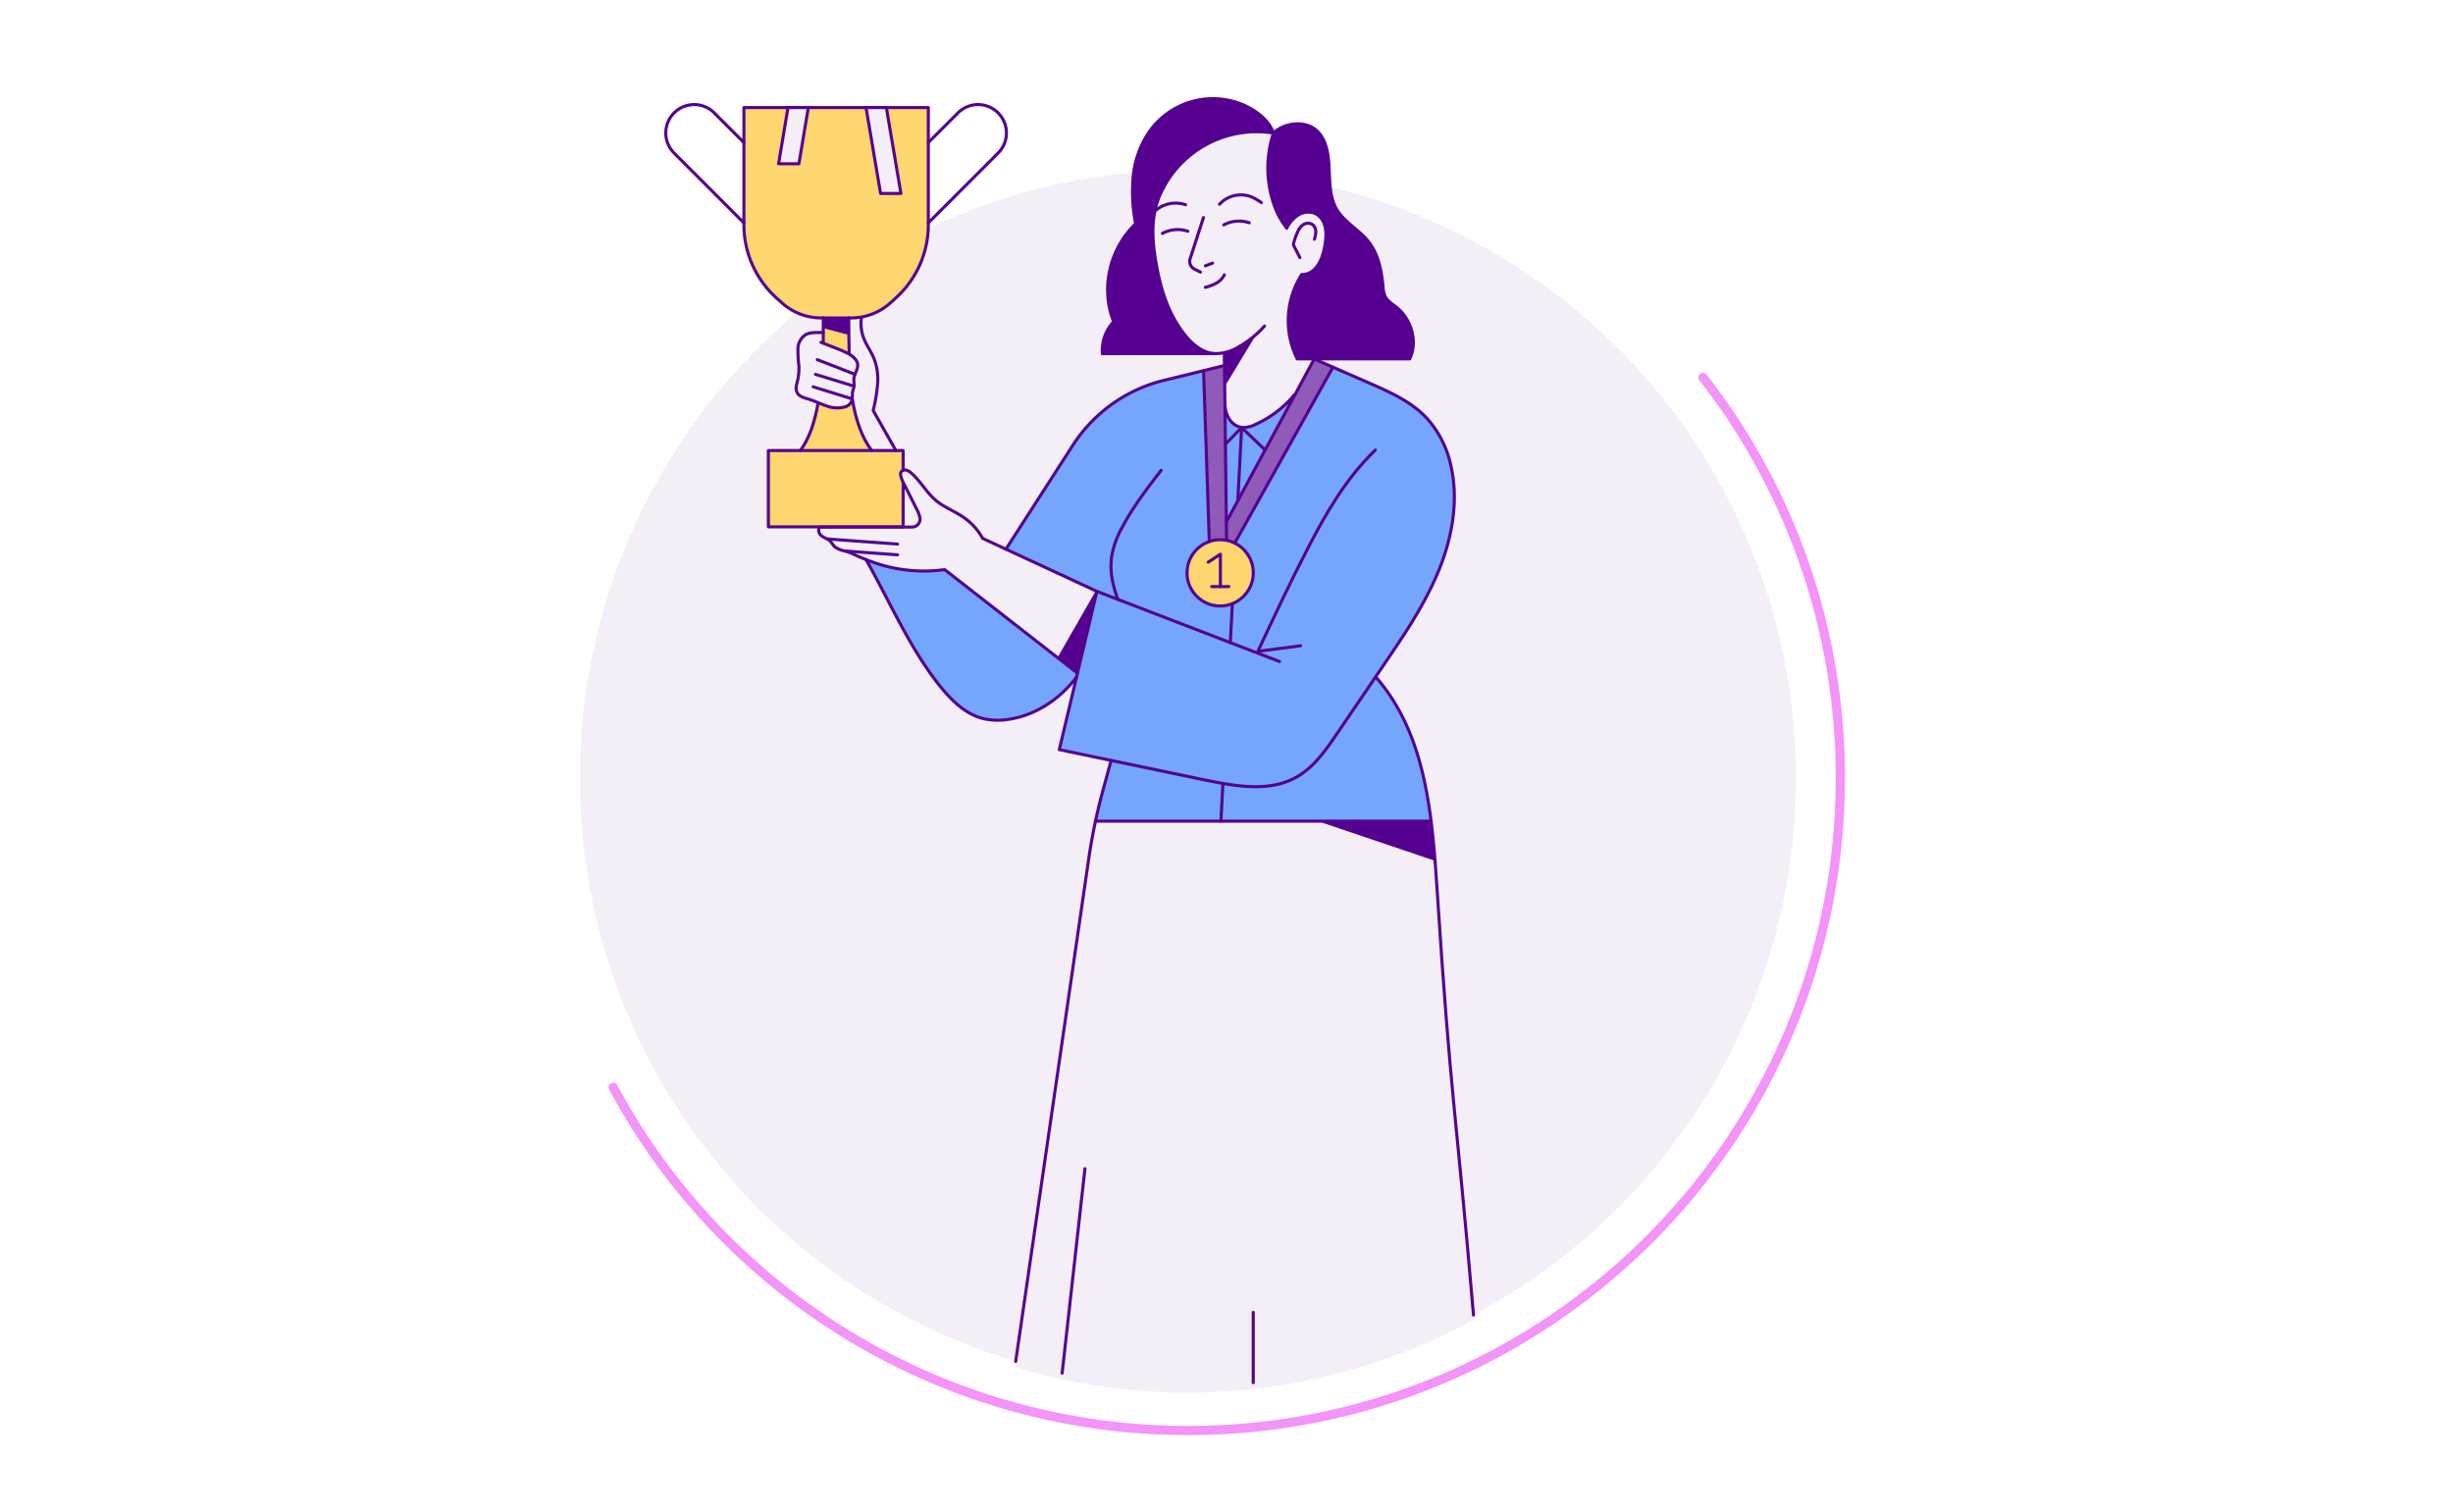 <svg id="paysafe" xmlns="http://www.w3.org/2000/svg" viewBox="0 0 798 491.8"><defs><style>.cls-1{fill:#fff;}.cls-10,.cls-2{fill:#f4eff7;}.cls-3,.cls-9{fill:none;}.cls-3{stroke:#f394f8;stroke-miterlimit:10;stroke-width:3px;}.cls-10,.cls-3,.cls-4,.cls-9{stroke-linecap:round;}.cls-4,.cls-5{fill:#75a6fc;}.cls-10,.cls-4,.cls-9{stroke:#550090;stroke-linejoin:round;}.cls-6{fill:#8f5ab8;}.cls-7{fill:#ffd66f;}.cls-8{fill:#550090;}</style></defs><title>Award 01E RGB</title><rect class="cls-1" width="798" height="491.8"/><circle class="cls-2" cx="386.43" cy="253.12" r="197.83"/><path class="cls-3" d="M199.49,353.74A212.22,212.22,0,0,0,386.43,465.38c117.23,0,212.26-95,212.26-212.26A211.34,211.34,0,0,0,554,122.77"/><path class="cls-2" d="M386.43,453.07a197.25,197.25,0,0,0,92.91-23.56c-4-45.52-8.66-91.35-11.77-139-.49-7.49-1-15.1-1.91-22.6l-.09-.76H356.37l-.18.85q-1.16,5.57-2,11.21L330.42,444.93A197.9,197.9,0,0,0,386.43,453.07Z"/><path class="cls-4" d="M427.41,116.73l.13.06,0,0Z"/><path class="cls-5" d="M468,185.74c4.49-10.95,6.65-23.2,3.88-34.7A33.36,33.36,0,0,0,464,135.87c-5-5.31-11.9-8.36-18.6-11.28l-17.91-7.8-5.83,10.81-.75.92A34.78,34.78,0,0,1,408.39,138a8.52,8.52,0,0,1-4.46,1,5.69,5.69,0,0,1-3.75-2.27,9.18,9.18,0,0,1-1.65-4.14l0-1.52-.15-12.24-19.67,4.81A49.13,49.13,0,0,0,349,144.85l-21.77,33.81,29.59,13.73L350.52,219h0l-43.2-33.79a49.52,49.52,0,0,1-21.89-1.93L281.7,182c7.85,13.82,14.39,29.31,24.44,41.63,3.67,4.5,8.11,8.78,13.75,10.18a21.64,21.64,0,0,0,8.27.23c8.73-1.26,16.83-6.69,22.09-13.78l-5.63,23.66,16.83,3.51-2.46,9q-1.38,5.06-2.49,10.18l-.12.55h109.2l-.09-.74c-2.21-17-6.64-33.24-17.83-46.08l2.52-4C456.82,206.56,463.52,196.69,468,185.74Z"/><polygon class="cls-6" points="398.9 169.69 427.43 116.79 433.51 119.48 401.56 176.7 393.27 176.19 391.42 120.61 398.23 119.48 398.8 167.33 398.9 169.69"/><path class="cls-7" d="M283.58,146.57h0c-3.17-4.1-5.25-10.14-6.3-16.79l-.18.8a3.4,3.4,0,0,1-2.19,1.8,9.69,9.69,0,0,1-6-.33l-2.73-1c-1.08,6.08-2.86,11.74-5.79,15.53H250v24.82h43.84V146.57Z"/><path class="cls-7" d="M274,35H242V73.14A32.14,32.14,0,0,0,252.66,97l1.71,1.54a19.08,19.08,0,0,0,12.75,4.89h.7c0,3.64,0,6.74,0,7.85L271,112.9c1.46.57,2.92,1.13,4.32,1.83l.88.09c-.06-1.89-.1-6.45-.11-11.35h.76a19.08,19.08,0,0,0,12.75-4.89L291.36,97A32.14,32.14,0,0,0,302,73.14V35Z"/><circle class="cls-7" cx="396.94" cy="186.36" r="10.78"/><path class="cls-2" d="M350.54,219l6.34-26.64-37.2-17.26A19.72,19.72,0,0,0,313,168c-2.73-1.81-5.87-3-8.4-5.08-3.12-2.57-5.06-6.33-8.12-9a3.72,3.72,0,0,0-1.79-1,1.51,1.51,0,0,0-1.69.88,1.58,1.58,0,0,0,0,.74,8.47,8.47,0,0,0,.83,2.4l4.3,8.52a10.55,10.55,0,0,1,1.14,3v0a2.59,2.59,0,0,1-2.59,3H266.6a2.26,2.26,0,0,0,.62,2.81c.73.65,1.75.87,2.52,1.47s1.23,1.62,2,2.27a9.14,9.14,0,0,0,3.44,1.32,25.37,25.37,0,0,1,3.19,1.3,70.84,70.84,0,0,0,7.08,2.75,49.52,49.52,0,0,0,21.89,1.93Z"/><path class="cls-2" d="M283.6,146.57h7.87l-7.38-13a56.68,56.68,0,0,0,1.43-8.45,19,19,0,0,0-1.14-8.42c-.91-2.23-2.38-4.2-3.27-6.44a13.36,13.36,0,0,1-.72-7.64l-.12,0a19.07,19.07,0,0,1-4,.76l-.08.06c0,2.72,0,7.12.12,11.72l-.88-.46c-1.4-.69-2.86-1.26-4.32-1.83l-3.25-1.26v-.32c.05-3.13,0-1.13,0-3.13h0c-1.9,0-3.89-.19-5.5.57a5.55,5.55,0,0,0-2.73,4.68,44,44,0,0,0,.32,5.66,17.32,17.32,0,0,1-.44,4.72c-.3,1.3-.74,2.72-.13,3.9s2.36,1.71,3.79,2.15c2,.6,3.8,1.53,5.74,2.18a9.68,9.68,0,0,0,6,.33,3.4,3.4,0,0,0,2.19-1.8l.18-.8c1.05,6.65,3.14,12.69,6.31,16.79"/><path class="cls-2" d="M398.31,114.77l.24,17.92a9.19,9.19,0,0,0,1.65,4.14,5.69,5.69,0,0,0,3.75,2.27,8.52,8.52,0,0,0,4.46-1A34.78,34.78,0,0,0,421,128.53l.86-1.12,5.74-10.64h-5.52a28,28,0,0,1,1.41-27.47,5.8,5.8,0,0,0,4.45-2,11.52,11.52,0,0,0,2.36-4.39,23.13,23.13,0,0,0,1-5.21,11.87,11.87,0,0,0-.38-4.59,6.06,6.06,0,0,0-2.79-3.55,6,6,0,0,0-5.63.31,10.45,10.45,0,0,0-3.87,4.33,24.18,24.18,0,0,1-3.49-5.88,36.12,36.12,0,0,1-.83-25A34.32,34.32,0,0,0,377.13,64c-2.87,6.92-2.25,14.84-.91,22.2s3.36,14.2,7.54,20.4c2.71,4,6.39,8,11.22,8.43Z"/><path class="cls-8" d="M427.5,116.74l-.09,0-.09,0H422l-.22-.46a28.35,28.35,0,0,1,1.39-26.58l.23-.37.44,0a6,6,0,0,0,4-2,11.32,11.32,0,0,0,2.36-4.4,23.13,23.13,0,0,0,1-5.21,11.75,11.75,0,0,0-.38-4.59,6.1,6.1,0,0,0-2.8-3.56,5.21,5.21,0,0,0-2.43-.58,6.5,6.5,0,0,0-3.22.88,9.64,9.64,0,0,0-3.26,3.27l-.65,1-.7-1a22.4,22.4,0,0,1-2.72-4.85,36.26,36.26,0,0,1-.9-24.81l.07-.21.16-.15a11.74,11.74,0,0,1,7.73-2.85,9.32,9.32,0,0,1,5.4,1.56C430.66,44,431.74,48,432.11,51c.21,1.68.28,3.42.34,5.11.17,4.19.33,8.42,2.41,12a24.86,24.86,0,0,0,5.69,6,32.6,32.6,0,0,1,4.69,4.55c3.36,4.28,4.27,10.06,4.69,14.62a8.79,8.79,0,0,0,.64,3.09,8.45,8.45,0,0,0,2.84,2.92c.34.25.67.5,1,.76,4.78,3.9,6.68,10.85,4.42,16.18l-.21.5Z"/><path class="cls-8" d="M358.62,115v-.82a13.4,13.4,0,0,1,3.67-9.53,29,29,0,0,1-1.21-16.89,29.72,29.72,0,0,1,8.39-15c-1.11-6.54-1.33-11.48-.74-16A30.82,30.82,0,0,1,374.52,42,25.31,25.31,0,0,1,403,33.56c3.8,1.35,8.59,4.25,10.64,8.34l.68,1.35-1.5-.18A34.34,34.34,0,0,0,377.09,64a25.47,25.47,0,0,0-1.41,4.64c-1.27,6.24-.4,12.67.5,17.57,1.07,5.89,2.9,13.53,7.55,20.41a22.52,22.52,0,0,0,6.65,6.89l2.49,1.51Z"/><path class="cls-9" d="M414.28,43.3A34.32,34.32,0,0,0,377.11,64c-2.87,6.92-2.25,14.84-.91,22.2s3.36,14.2,7.54,20.4c2.71,4,6.39,8,11.22,8.43a14.52,14.52,0,0,0,8.2-2.31,32.85,32.85,0,0,0,8.22-6.66"/><path class="cls-9" d="M418.6,74.21a10.45,10.45,0,0,1,3.87-4.33,6,6,0,0,1,5.63-.31,6.06,6.06,0,0,1,2.79,3.55,11.87,11.87,0,0,1,.38,4.59,23.13,23.13,0,0,1-1,5.21,11.52,11.52,0,0,1-2.36,4.39,5.8,5.8,0,0,1-4.45,2A28,28,0,0,0,422,116.76h36.6c2.69-5.55.59-12.81-4.2-16.71-1.38-1.13-3.05-2.07-3.83-3.68a8.93,8.93,0,0,1-.64-3.08c-.48-5.17-1.49-10.54-4.7-14.63-3.06-3.9-7.87-6.3-10.39-10.58-2.95-5-2-11.29-2.76-17.06-.43-3.48-1.66-7.14-4.53-9.16-3.82-2.69-9.94-1.78-13.32,1.44"/><path class="cls-9" d="M414.28,43.3a36.12,36.12,0,0,0,.83,25,24.18,24.18,0,0,0,3.49,5.88"/><path class="cls-9" d="M395,115.06H358.62a13.73,13.73,0,0,1,3.66-10.39,28.74,28.74,0,0,1-1.22-16.88,29.65,29.65,0,0,1,8.39-15,54,54,0,0,1-.74-16A30.86,30.86,0,0,1,374.51,42,25.29,25.29,0,0,1,403,33.54c4.58,1.63,9.76,5.12,11.23,9.75"/><path class="cls-9" d="M391.51,70.77l-4.34,13.39a2.83,2.83,0,0,0,1.37,3.37l2,1"/><path class="cls-9" d="M398.29,89.42a6.26,6.26,0,0,1-2.62,2.7,14.71,14.71,0,0,1-3.56,1.36"/><path class="cls-9" d="M375.69,68.7a10,10,0,0,1,10-2.08"/><path class="cls-9" d="M396.73,66.44a9.46,9.46,0,0,1,10.61-2.29,17,17,0,0,1,3,1.77"/><path class="cls-9" d="M398.11,73.17a10.49,10.49,0,0,1,8.29-.7"/><path class="cls-9" d="M378.15,75.93a10.49,10.49,0,0,1,8.29-.7"/><line class="cls-9" x1="392.12" y1="86.48" x2="394.48" y2="85.59"/><path class="cls-9" d="M427.62,77.81a8.85,8.85,0,0,0,.43-2.36,3,3,0,0,0-.83-2.19,2.48,2.48,0,0,0-1.89-.63,3.16,3.16,0,0,0-1.83.82,6.22,6.22,0,0,0-1.39,2.09,20.47,20.47,0,0,0-1.37,4.08l2.12,4.17"/><line class="cls-9" x1="398.29" y1="114.77" x2="399.02" y2="175.15"/><line class="cls-9" x1="399.02" y1="169.67" x2="427.55" y2="116.76"/><path class="cls-9" d="M427.41,116.74l18,7.86c6.69,2.92,13.58,6,18.6,11.28A33.36,33.36,0,0,1,471.89,151c2.77,11.5.61,23.75-3.88,34.7s-11.19,20.82-17.85,30.61l-15.25,22.42c-3.64,5.35-7.47,10.88-13.11,14.06-8.8,5-19.71,3-29.59,1l-47.61-9.92,12.25-51.49,59.38,22.82"/><path class="cls-9" d="M447.43,146.4c-9.37,9-16,20.39-21.93,31.9-5.73,11-11,22.33-16.29,33.6l13.89-1.82"/><circle class="cls-9" cx="396.94" cy="186.36" r="10.78"/><path class="cls-9" d="M356.86,192.4l-37.2-17.26A19.72,19.72,0,0,0,313,168c-2.73-1.81-5.87-3-8.4-5.08-3.12-2.57-5.06-6.33-8.12-9a3.72,3.72,0,0,0-1.79-1,1.51,1.51,0,0,0-1.69.88,1.58,1.58,0,0,0,0,.74,8.47,8.47,0,0,0,.83,2.4l4.3,8.52a10.55,10.55,0,0,1,1.14,3v0a2.59,2.59,0,0,1-2.59,3H266.58a2.26,2.26,0,0,0,.62,2.81c.73.65,1.75.87,2.52,1.47s1.23,1.62,2,2.27a9.14,9.14,0,0,0,3.44,1.32,25.37,25.37,0,0,1,3.19,1.3,70.84,70.84,0,0,0,7.08,2.75,49.52,49.52,0,0,0,21.89,1.93L350.52,219"/><line class="cls-9" x1="269.21" y1="175.34" x2="292" y2="177"/><line class="cls-9" x1="275.15" y1="179.27" x2="292" y2="180.5"/><path class="cls-9" d="M398.34,118.92l-19.67,4.81A49.13,49.13,0,0,0,349,144.86l-21.77,33.81"/><line class="cls-9" x1="391.54" y1="120.59" x2="393.4" y2="176.17"/><line class="cls-9" x1="401.69" y1="176.68" x2="433.63" y2="119.46"/><path class="cls-9" d="M267.09,111.37,271,112.9c1.46.57,2.92,1.13,4.32,1.83a8.69,8.69,0,0,1,2.9,2.07,3.39,3.39,0,0,1,.76,1.48c.33,1.68-1.06,3.22-1.2,4.92-.07.81.15,1.63.05,2.44s-.41,1.39-.52,2.1a12.87,12.87,0,0,1-.26,2.84,3.4,3.4,0,0,1-2.19,1.8,9.68,9.68,0,0,1-6-.33c-1.94-.64-3.78-1.58-5.74-2.18-1.43-.44-3.11-.82-3.79-2.15s-.17-2.6.13-3.9a17.32,17.32,0,0,0,.44-4.72,44,44,0,0,1-.32-5.66,5.55,5.55,0,0,1,2.73-4.68c1.61-.76,3.6-.57,5.5-.57"/><path class="cls-9" d="M266.16,131c-1.08,6.08-2.86,11.74-5.79,15.53"/><path class="cls-9" d="M267.82,103.47c0,2,0,4.72,0,7.85"/><path class="cls-9" d="M283.58,146.57c-3.17-4.1-5.25-10.14-6.31-16.79l-12.74-3.94"/><path class="cls-9" d="M276.12,103.47c0,2.72,0,6.75.12,11.35"/><polyline class="cls-9" points="293.81 157.51 293.81 171.39 249.97 171.39 249.97 146.57 293.81 146.57 293.81 152.9"/><path class="cls-9" d="M280.22,103.47a13.42,13.42,0,0,0,.86,6.78c.89,2.24,2.36,4.21,3.27,6.44a19,19,0,0,1,1.14,8.42,56.68,56.68,0,0,1-1.43,8.45l7.38,13"/><path class="cls-9" d="M350.23,220.23c-5.25,7.09-13.35,12.52-22.09,13.78a21.64,21.64,0,0,1-8.27-.23c-5.63-1.39-10.08-5.68-13.75-10.18C296.08,211.29,289.55,195.8,281.7,182"/><path class="cls-9" d="M363.64,195c-1.67-4.7-2.68-9-2-13.94a29.64,29.64,0,0,1,3.44-9.54c3.5-6.61,8.08-12.58,12.64-18.5"/><line class="cls-9" x1="278.18" y1="121.78" x2="265.86" y2="117"/><line class="cls-9" x1="277.87" y1="125.64" x2="265.27" y2="121.78"/><path class="cls-9" d="M330.42,442.9,354.21,279.2A189.73,189.73,0,0,1,359,256.41l2.46-9"/><path class="cls-9" d="M447.65,220.32c16.44,18.88,18.3,45.19,19.93,70.18,4.45,68.27,6,69.71,11.77,137.32"/><line class="cls-9" x1="356.37" y1="267.14" x2="465.57" y2="267.14"/><path class="cls-9" d="M421,128.53a34.78,34.78,0,0,1-12.56,9.52,8.52,8.52,0,0,1-4.46,1,5.69,5.69,0,0,1-3.75-2.27,9.19,9.19,0,0,1-1.65-4.14"/><line class="cls-9" x1="402.68" y1="162.89" x2="403.93" y2="139.1"/><line class="cls-9" x1="400.24" y1="209.08" x2="400.91" y2="196.37"/><line class="cls-9" x1="397.19" y1="267.14" x2="397.83" y2="254.91"/><polyline class="cls-9" points="411.57 146.4 403.93 139.1 398.65 144.49"/><line class="cls-9" x1="345.53" y1="446.71" x2="352.96" y2="380.19"/><line class="cls-9" x1="407.7" y1="449.81" x2="407.7" y2="426.95"/><path class="cls-9" d="M242,35h60V73.14A32.14,32.14,0,0,1,291.36,97l-1.71,1.54a19.08,19.08,0,0,1-12.75,4.89h-9.77a19.08,19.08,0,0,1-12.75-4.89L252.66,97A32.14,32.14,0,0,1,242,73.14V35"/><path class="cls-9" d="M242,46.37l-9.64-9.64a9.23,9.23,0,0,0-13.06,0h0a9.23,9.23,0,0,0,0,13.06L242,72.51"/><path class="cls-9" d="M302,46.37l9.64-9.64a9.23,9.23,0,0,1,13.06,0h0a9.23,9.23,0,0,1,0,13.06L302,72.51"/><polygon class="cls-10" points="293.08 62.93 286.47 62.93 281.74 35 288.35 35 293.08 62.93"/><polygon class="cls-10" points="253.29 53.27 259.9 53.27 262.96 35 256.35 35 253.29 53.27"/><polyline class="cls-9" points="393.05 182.88 397.01 180.29 397.01 190.82"/><line class="cls-9" x1="394.19" y1="190.82" x2="399.78" y2="190.82"/><polygon class="cls-8" points="408.07 109.81 398.81 125.11 398.47 115.09 400.87 113.63 408.07 109.81"/><polygon class="cls-8" points="356.48 192.23 344 213.95 350.52 219.05 356.48 192.23"/><polygon class="cls-8" points="428.66 267.14 466.85 280.05 465.96 272.94 465.33 267.14 428.66 267.14"/><polygon class="cls-8" points="267.71 103.76 276.3 103.76 276.3 109 267.71 106.74 267.71 103.76"/></svg>